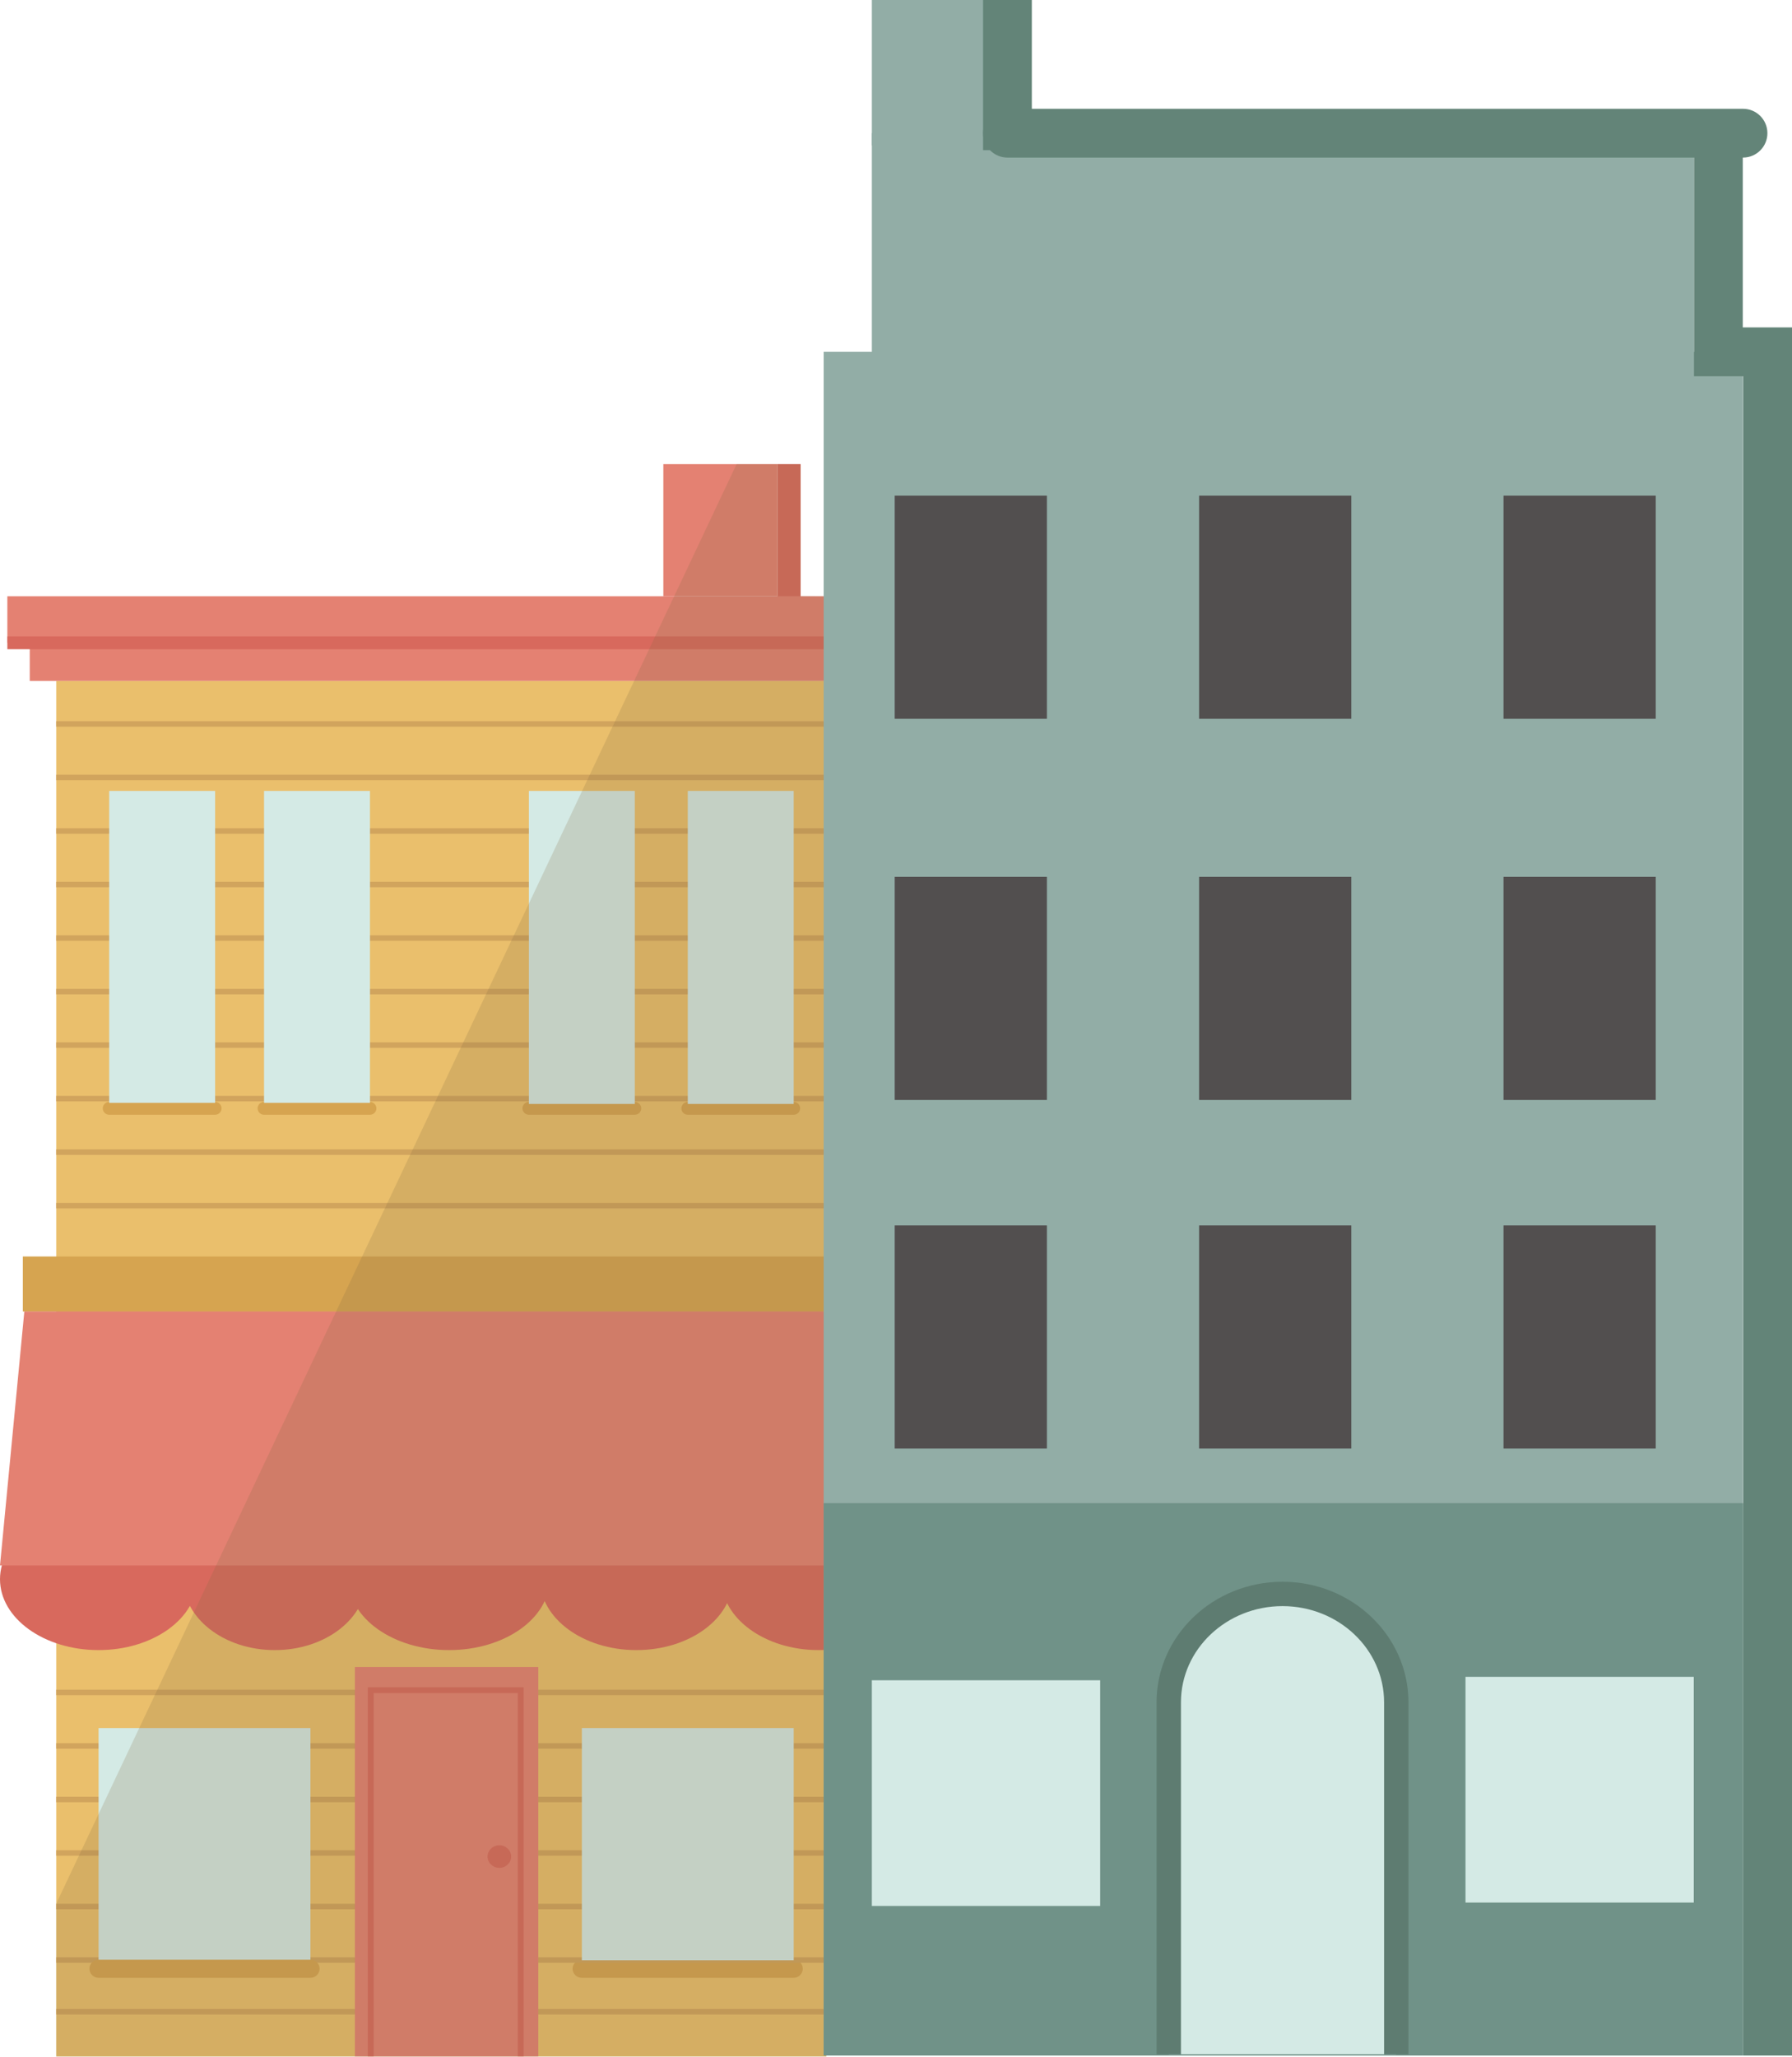 <?xml version="1.0" encoding="utf-8"?>
<!-- Generator: Adobe Illustrator 16.0.0, SVG Export Plug-In . SVG Version: 6.00 Build 0)  -->
<!DOCTYPE svg PUBLIC "-//W3C//DTD SVG 1.1//EN" "http://www.w3.org/Graphics/SVG/1.1/DTD/svg11.dtd">
<svg version="1.1" id="Layer_1" xmlns="http://www.w3.org/2000/svg" xmlns:xlink="http://www.w3.org/1999/xlink" x="0px" y="0px"
	 width="163.355px" height="187.436px" viewBox="0 0 163.355 187.436" enable-background="new 0 0 163.355 187.436"
	 xml:space="preserve">
<g>
	<g>
		<rect x="70.867" y="42.297" fill="#D8695D" width="2.117" height="12.376"/>
	</g>
	<g>
		<g>
			<g>
				<rect x="5.126" y="62.055" fill="#EABF6C" width="70.199" height="125.357"/>
			</g>
			<g>
				<rect x="2.081" y="114.512" fill="#D6A450" width="77.255" height="5.013"/>
			</g>
			<g>
				<rect x="2.712" y="58.582" fill="#E48172" width="77.626" height="3.474"/>
			</g>
			<g>
				<rect x="0.67" y="54.34" fill="#E48172" width="81.713" height="4.241"/>
			</g>
			<g>
				<rect x="60.469" y="42.297" fill="#E48172" width="10.398" height="12.043"/>
			</g>
			<g>
				<ellipse fill="#D8695D" cx="8.986" cy="143.922" rx="8.986" ry="6.461"/>
			</g>
			<g>
				<ellipse fill="#D8695D" cx="25.049" cy="143.922" rx="8.35" ry="6.461"/>
			</g>
			<g>
				<path fill="#D8695D" d="M50.097,143.922c0,3.568-4.101,6.461-9.159,6.461c-5.062,0-9.165-2.893-9.165-6.461
					c0-3.57,4.104-6.462,9.165-6.462C45.996,137.46,50.097,140.352,50.097,143.922z"/>
			</g>
			<g>
				<ellipse fill="#D8695D" cx="58.011" cy="143.922" rx="8.786" ry="6.461"/>
			</g>
			<g>
				<ellipse fill="#D8695D" cx="74.629" cy="143.922" rx="8.867" ry="6.461"/>
			</g>
			<g>
				<polygon fill="#E48172" points="2.218,119.525 79.063,119.525 83.496,142.669 0,142.669 				"/>
			</g>
			<g>
				<path fill="none" stroke="#D8695D" stroke-width="1.169" stroke-miterlimit="10" d="M16.504,142.669"/>
			</g>
			<g>
				<path fill="none" stroke="#D8695D" stroke-width="1.169" stroke-miterlimit="10" d="M16.504,119.525"/>
			</g>
			<g>
				<path fill="none" stroke="#D8695D" stroke-width="1.169" stroke-miterlimit="10" d="M31.674,142.669"/>
			</g>
			<g>
				<path fill="none" stroke="#D8695D" stroke-width="1.169" stroke-miterlimit="10" d="M31.498,119.525"/>
			</g>
			<g>
				<path fill="none" stroke="#D8695D" stroke-width="1.169" stroke-miterlimit="10" d="M49.044,142.669"/>
			</g>
			<g>
				<path fill="none" stroke="#D8695D" stroke-width="1.169" stroke-miterlimit="10" d="M48.628,119.525"/>
			</g>
			<g>
				<path fill="none" stroke="#D8695D" stroke-width="1.169" stroke-miterlimit="10" d="M66.256,142.669"/>
			</g>
			<g>
				<path fill="none" stroke="#D8695D" stroke-width="1.169" stroke-miterlimit="10" d="M63.1,119.525"/>
			</g>
			<g>
				<path fill="#D6A450" d="M19.611,101.594H9.955c-0.323,0-0.585-0.262-0.585-0.585s0.262-0.585,0.585-0.585h9.656
					c0.323,0,0.585,0.262,0.585,0.585S19.935,101.594,19.611,101.594z"/>
			</g>
			<g>
				<path fill="#D6A450" d="M33.727,101.594H24.07c-0.323,0-0.585-0.262-0.585-0.585s0.262-0.585,0.585-0.585h9.656
					c0.323,0,0.585,0.262,0.585,0.585S34.05,101.594,33.727,101.594z"/>
			</g>
			<g>
				<path fill="#D6A450" d="M72.353,180.249H53.025c-0.457,0-0.827-0.371-0.827-0.828s0.37-0.826,0.827-0.826h19.327
					c0.457,0,0.827,0.369,0.827,0.826S72.81,180.249,72.353,180.249z"/>
			</g>
			<g>
				<path fill="#D6A450" d="M57.867,101.594h-9.655c-0.323,0-0.585-0.262-0.585-0.585s0.262-0.585,0.585-0.585h9.655
					c0.323,0,0.585,0.262,0.585,0.585S58.19,101.594,57.867,101.594z"/>
			</g>
			<g>
				<path fill="#D6A450" d="M72.353,101.594h-9.655c-0.323,0-0.585-0.262-0.585-0.585s0.262-0.585,0.585-0.585h9.655
					c0.323,0,0.585,0.262,0.585,0.585S72.676,101.594,72.353,101.594z"/>
			</g>
			<g>
				<rect x="0.67" y="57.997" fill="#D8695D" width="81.713" height="1.17"/>
			</g>
			<g>
				<rect x="5.126" y="65.728" fill="#D1A45D" width="70.199" height="0.5"/>
			</g>
			<g>
				<rect x="5.126" y="70.606" fill="#D1A45D" width="70.199" height="0.5"/>
			</g>
			<g>
				<rect x="5.126" y="75.484" fill="#D1A45D" width="70.199" height="0.5"/>
			</g>
			<g>
				<rect x="5.126" y="80.362" fill="#D1A45D" width="70.199" height="0.5"/>
			</g>
			<g>
				<rect x="5.126" y="85.24" fill="#D1A45D" width="70.199" height="0.5"/>
			</g>
			<g>
				<rect x="5.126" y="90.118" fill="#D1A45D" width="70.199" height="0.5"/>
			</g>
			<g>
				<rect x="5.126" y="94.996" fill="#D1A45D" width="70.199" height="0.5"/>
			</g>
			<g>
				<rect x="5.126" y="99.874" fill="#D1A45D" width="70.199" height="0.5"/>
			</g>
			<g>
				<rect x="5.126" y="153.99" fill="#D1A45D" width="70.199" height="0.5"/>
			</g>
			<g>
				<rect x="5.126" y="158.868" fill="#D1A45D" width="70.199" height="0.5"/>
			</g>
			<g>
				<rect x="5.126" y="163.746" fill="#D1A45D" width="70.199" height="0.5"/>
			</g>
			<g>
				<rect x="5.126" y="168.624" fill="#D1A45D" width="70.199" height="0.5"/>
			</g>
			<g>
				<rect x="5.126" y="173.501" fill="#D1A45D" width="70.199" height="0.5"/>
			</g>
			<g>
				<rect x="5.126" y="178.379" fill="#D1A45D" width="70.199" height="0.5"/>
			</g>
			<g>
				<rect x="5.126" y="183.092" fill="#D1A45D" width="70.199" height="0.5"/>
			</g>
			<g>
				<rect x="5.126" y="104.751" fill="#D1A45D" width="70.199" height="0.5"/>
			</g>
			<g>
				<rect x="5.126" y="109.629" fill="#D1A45D" width="70.199" height="0.5"/>
			</g>
			<g>
				<rect x="32.352" y="151.926" fill="#E48172" width="16.715" height="35.486"/>
			</g>
			<g>
				<rect x="53.041" y="157.489" fill="#D4EAE5" width="19.312" height="21.159"/>
			</g>
			<g>
				<rect x="8.986" y="157.489" fill="#D4EAE5" width="19.313" height="21.742"/>
			</g>
			<g>
				<ellipse fill="#D8695D" cx="45.521" cy="169.201" rx="1.076" ry="1.03"/>
			</g>
			<g>
				<polygon fill="#D8695D" points="47.73,187.413 47.201,187.413 47.201,154.301 34.061,154.301 34.061,187.413 33.531,187.413 
					33.531,153.772 47.73,153.772 				"/>
			</g>
			<g>
				<rect x="9.955" y="72.083" fill="#D4EAE5" width="9.656" height="28.427"/>
			</g>
			<g>
				<rect x="24.07" y="72.083" fill="#D4EAE5" width="9.656" height="28.427"/>
			</g>
			<g>
				<rect x="48.212" y="72.083" fill="#D4EAE5" width="9.655" height="28.525"/>
			</g>
			<g>
				<rect x="62.697" y="72.083" fill="#D4EAE5" width="9.655" height="28.525"/>
			</g>
			<g>
				<path fill="#D6A450" d="M28.307,180.249H8.979c-0.457,0-0.827-0.371-0.827-0.828s0.37-0.826,0.827-0.826h19.327
					c0.457,0,0.827,0.369,0.827,0.826S28.764,180.249,28.307,180.249z"/>
			</g>
		</g>
		<polygon opacity="0.2" fill="#826941" points="67.146,42.297 5.126,173.492 5.126,187.436 75.325,187.436 75.325,54.34 
			72.984,54.312 72.984,42.297 		"/>
	</g>
</g>
<g>
	<g>
		<rect x="75.083" y="32.062" fill="#92ADA6" width="83.806" height="155.273"/>
	</g>
	<g>
		<rect x="81.559" y="45.175" fill="#524F4F" width="13.874" height="20.333"/>
	</g>
	<g>
		<rect x="109.308" y="45.175" fill="#524F4F" width="13.875" height="20.333"/>
	</g>
	<g>
		<rect x="137.058" y="45.175" fill="#524F4F" width="13.874" height="20.333"/>
	</g>
	<g>
		<rect x="81.559" y="79.912" fill="#524F4F" width="13.874" height="20.334"/>
	</g>
	<g>
		<rect x="109.308" y="79.912" fill="#524F4F" width="13.875" height="20.334"/>
	</g>
	<g>
		<rect x="137.058" y="79.912" fill="#524F4F" width="13.874" height="20.334"/>
	</g>
	<g>
		<rect x="81.559" y="111.681" fill="#524F4F" width="13.874" height="20.333"/>
	</g>
	<g>
		<rect x="109.308" y="111.681" fill="#524F4F" width="13.875" height="20.333"/>
	</g>
	<g>
		<rect x="137.058" y="111.681" fill="#524F4F" width="13.874" height="20.333"/>
	</g>
	<g>
		<rect x="79.476" y="12.138" fill="#92ADA6" width="74.926" height="21.035"/>
	</g>
	<g>
		<rect x="79.476" fill="#92ADA6" width="12.362" height="13.25"/>
	</g>
	<g>
		<polygon fill="#638478" points="163.355,187.334 158.91,187.334 158.91,34.284 154.422,34.284 154.422,12.138 158.867,12.138 
			158.867,29.839 163.355,29.839 		"/>
	</g>
	<g>
		<rect x="89.615" fill="#638478" width="4.445" height="13.685"/>
	</g>
	<g>
		<path fill="#638478" d="M158.89,14.361H91.838c-1.228,0-2.223-0.995-2.223-2.223s0.995-2.223,2.223-2.223h67.052
			c1.228,0,2.223,0.995,2.223,2.223S160.117,14.361,158.89,14.361z"/>
	</g>
	<g>
		<rect x="75.083" y="136.991" fill="#709288" width="83.806" height="50.344"/>
	</g>
	<g>
		<path fill="#D4EAE5" d="M106.541,187.219v-32.077c0-5.454,4.642-9.878,10.371-9.878l0,0c5.729,0,10.369,4.424,10.369,9.878v32.077
			"/>
		<path fill="#5E7C71" d="M128.393,187.219h-2.223v-32.077c0-4.835-4.153-8.767-9.258-8.767c-5.105,0-9.26,3.932-9.26,8.767v32.077
			h-2.223v-32.077c0-6.06,5.151-10.989,11.482-10.989c6.33,0,11.48,4.93,11.48,10.989V187.219z"/>
	</g>
	<g>
		<rect x="79.476" y="153.132" fill="#D4EAE5" width="20.813" height="20.571"/>
	</g>
	<g>
		<rect x="133.591" y="152.82" fill="#D4EAE5" width="20.811" height="20.571"/>
	</g>
</g>
</svg>
